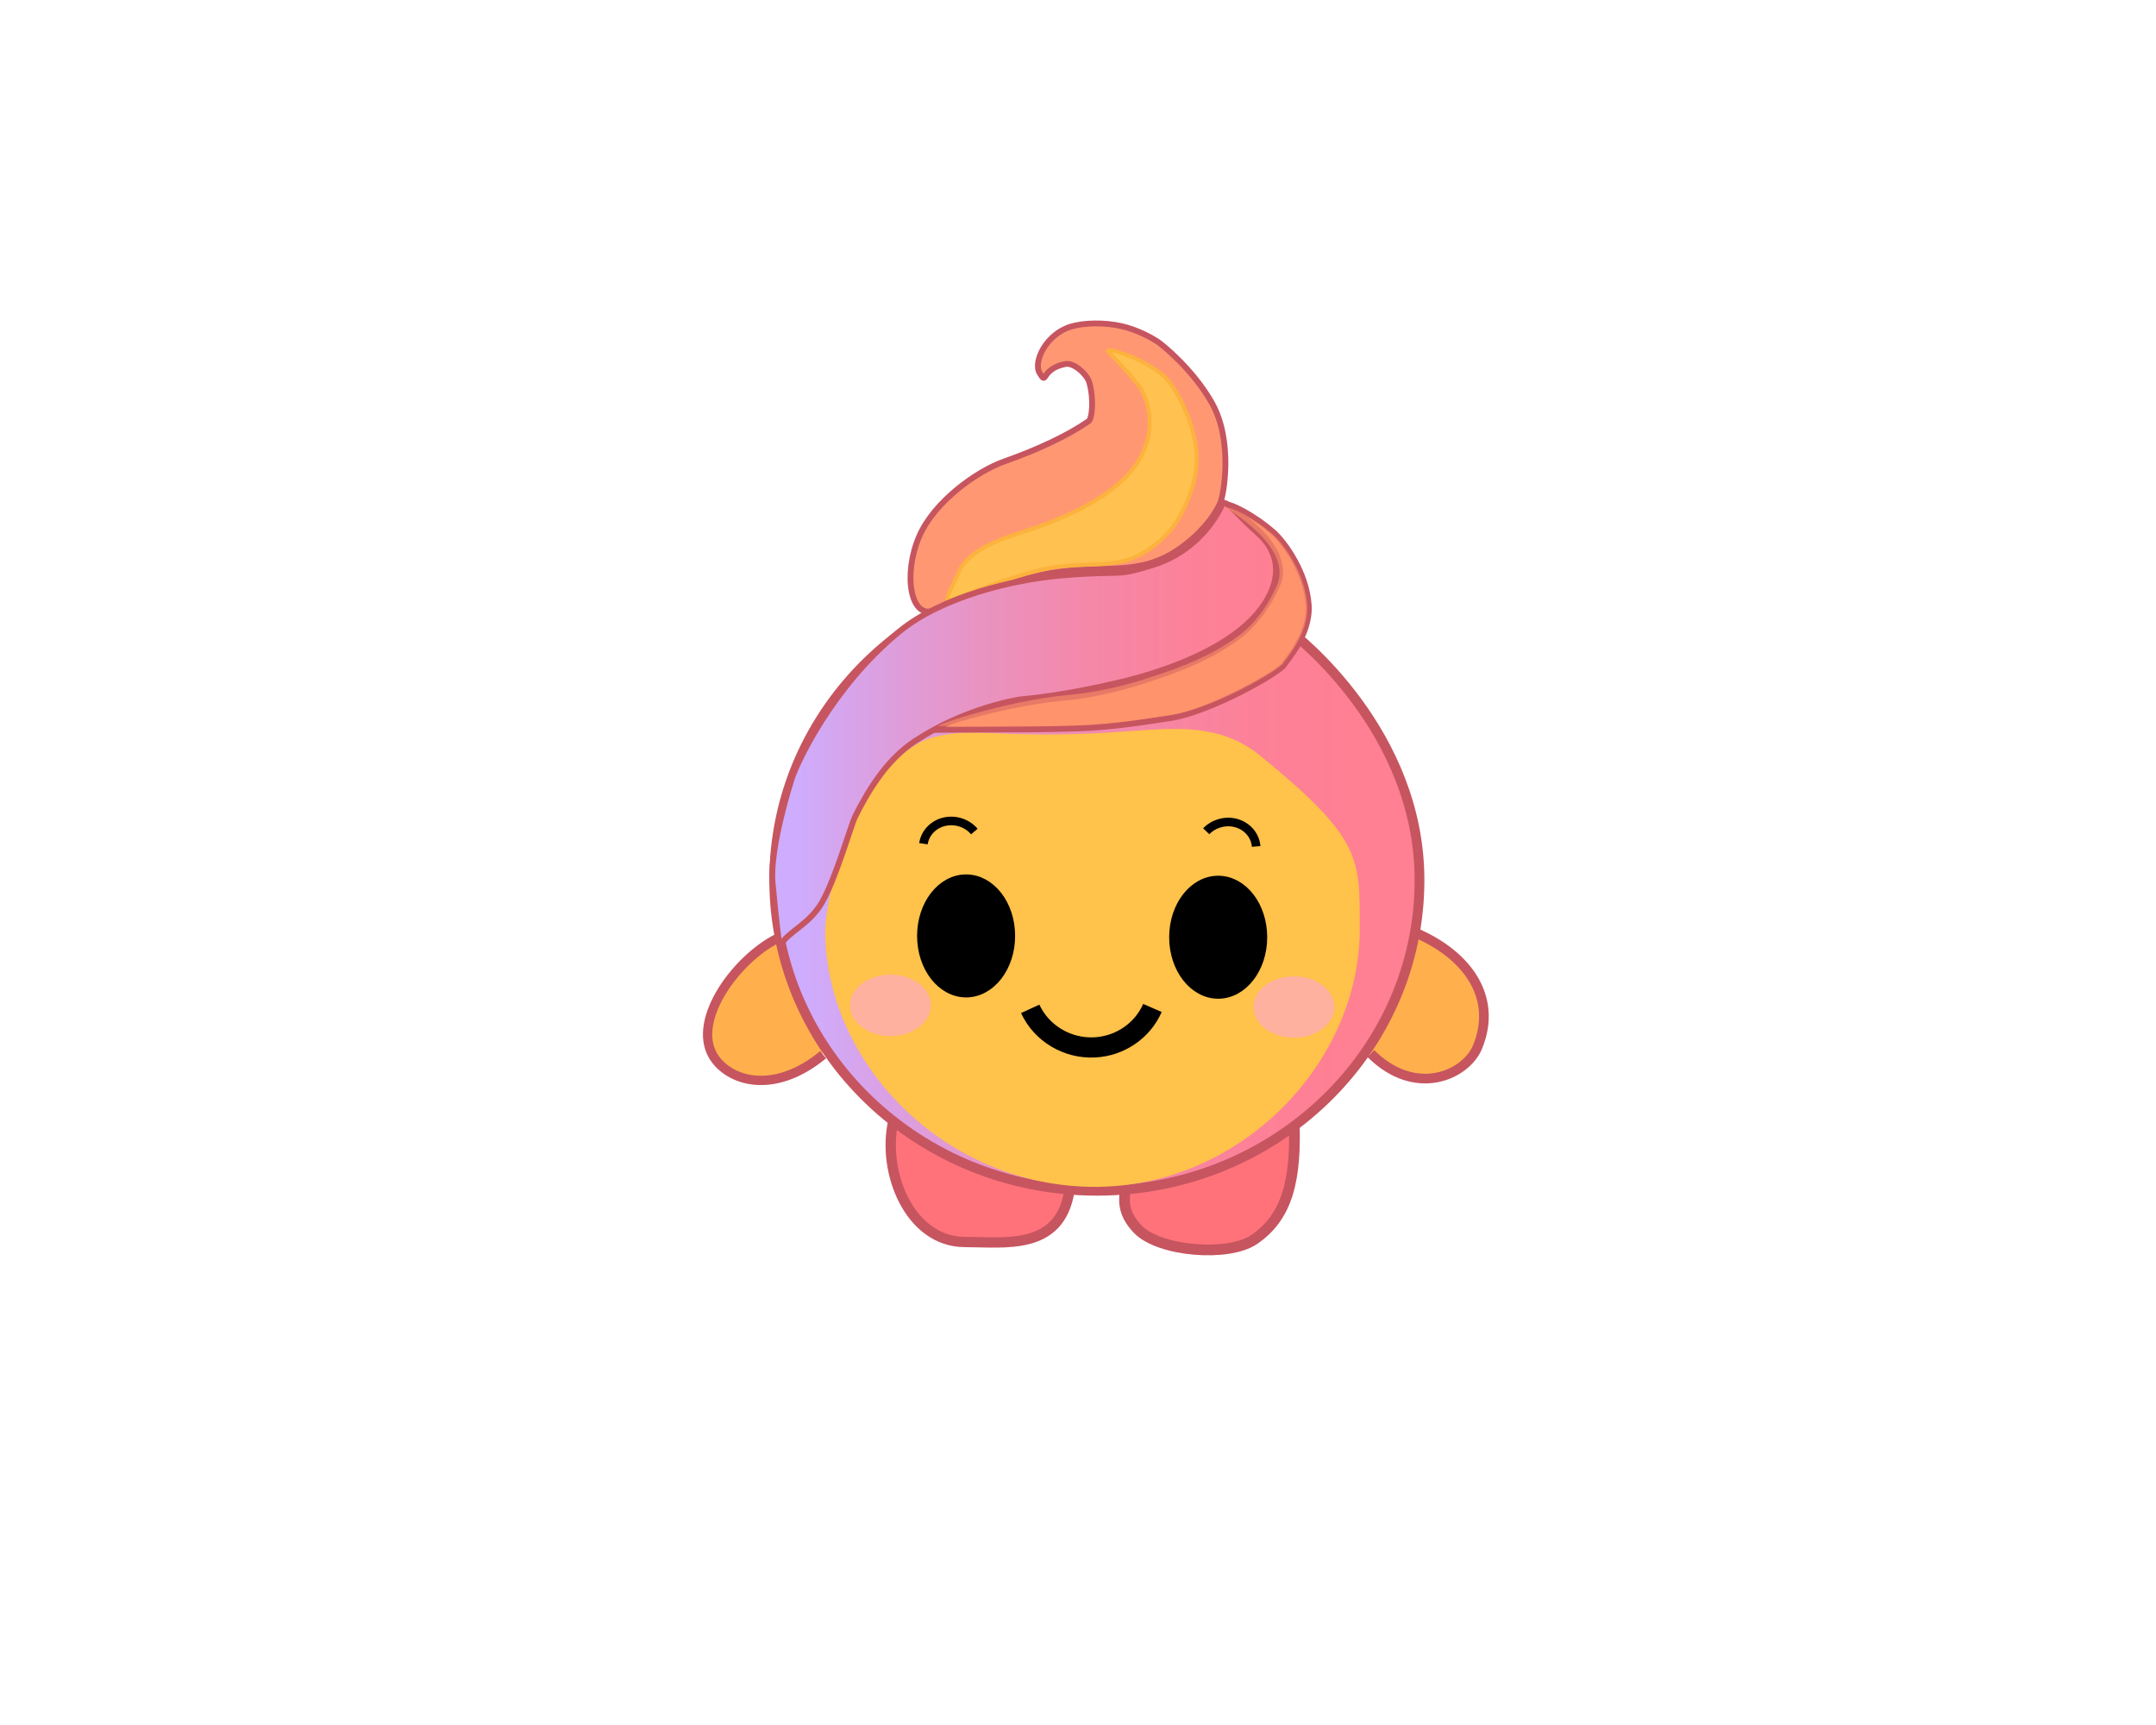 <?xml version="1.0" encoding="UTF-8"?>
<svg id="Mysti_Swirl" data-name="Mysti Swirl" xmlns="http://www.w3.org/2000/svg" xmlns:xlink="http://www.w3.org/1999/xlink" viewBox="0 0 1280 1024">
  <defs>
    <linearGradient id="linear-gradient" x1="459.64" y1="522.43" x2="842.75" y2="522.43" gradientUnits="userSpaceOnUse">
      <stop offset=".04" stop-color="#ceadff"/>
      <stop offset=".18" stop-color="#dba0e2"/>
      <stop offset=".38" stop-color="#ea92bf"/>
      <stop offset=".57" stop-color="#f587a7"/>
      <stop offset=".74" stop-color="#fc8198"/>
      <stop offset=".89" stop-color="#ff7f93"/>
    </linearGradient>
    <linearGradient id="linear-gradient-2" x1="458.49" y1="429.87" x2="757.57" y2="429.87" gradientUnits="userSpaceOnUse">
      <stop offset=".04" stop-color="#ceadff"/>
      <stop offset=".2" stop-color="#dba0e2"/>
      <stop offset=".43" stop-color="#ea92bf"/>
      <stop offset=".64" stop-color="#f587a7"/>
      <stop offset=".84" stop-color="#fc8198"/>
      <stop offset="1" stop-color="#ff7f93"/>
    </linearGradient>
  </defs>
  <g id="Body">
    <path d="M530.47,664.96c-7.26,30.7,9.64,72.25,42.29,72.31,23.84.04,55.96,5.16,62.01-29.59" style="fill: #ff727a; stroke: #c65560; stroke-miterlimit: 10; stroke-width: 6.12px;"/>
    <path d="M667.83,707.45c0,3.65-2.26,11.99,7.71,22.27,12.82,13.23,53.63,16.52,68.93,6.16,19.85-13.44,25.48-35.41,23.76-73.02" style="fill: #ff727a; stroke: #c65560; stroke-miterlimit: 10; stroke-width: 6.37px;"/>
    <path d="M464,555.86c-25.3,11.24-53.88,49.09-40.49,71.12,9.05,14.88,35.82,23.37,65.17-.86" style="fill: #ffb04d; stroke: #c65560; stroke-miterlimit: 10; stroke-width: 5.53px;"/>
    <path d="M834.51,551.34c36.09,13.21,55.21,40.29,42.61,70.36-6.89,16.45-36.68,30.16-63.26,3.72" style="fill: #ffb04d; stroke: #c65560; stroke-miterlimit: 10; stroke-width: 5.74px;"/>
    <path d="M842.75,522.43c0,101.87-85.76,184.44-191.55,184.44s-191.55-82.58-191.55-184.44,85.76-184.44,191.55-184.44c59.04,0,102.57,27.75,114.24,36.38,4.62,3.42,77.31,59.87,77.31,148.06Z" style="fill: url(#linear-gradient); stroke: #c65560; stroke-miterlimit: 10; stroke-width: 5.79px;"/>
    <path d="M807.27,551.58c0,79.23-70.56,152.97-157.3,152.97s-158.26-70.42-160.05-149.63c-.65-28.72,24.64-108.16,65.41-117.57,25.02-5.78,33.03.67,93.91-2,40.36-1.77,71.24-9.35,99.09,13.36,60.48,49.32,58.94,60.69,58.94,102.87Z" style="fill: #ffc24a;"/>
  </g>
  <g id="Swirl">
    <path d="M687.29,202.83c2.48,1.62,20.86,16.27,32.19,36.34,12.79,22.66,7.03,55.07,4.88,59.65-2.63,5.59-8.35,14.8-20.49,24.3-24.6,19.26-43.68,12.26-75.11,16.31-24.08,3.1-59.84,17.74-73.92,22.98-14.42,5.36-18.8-21.46-9.1-44,8.92-20.74,34.38-38.8,50.4-44.44,19.62-6.9,37.87-15.4,50.18-23.97,2.02-1.41,3.25-12.7.43-22.88-1.37-4.94-9.22-12.02-14.2-11.05-14.99,2.92-10.62,13.13-15.28,5.47-4.15-6.82,3.99-23.34,18.64-27.69,7.56-2.24,19.59-2.61,30.02-.22,9.78,2.24,18.13,7.09,21.35,9.19Z" style="fill: #ff9872; stroke: #c65560; stroke-miterlimit: 10; stroke-width: 3.47px;"/>
    <path d="M701.08,305.34c-2.06,4.25-6.52,11.27-15.94,18.53-19.1,14.73-33.82,9.5-58.13,12.72-18.63,2.46-46.33,13.74-57.24,17.78-11.17,4.14-8.11,2.36-.51-14.79,6.99-15.78,33.11-21.92,45.52-26.27,15.19-5.32,46.34-17.57,59.99-37.92,3.01-4.49,14.14-22.16,3.09-43.84-2.89-5.66-20.65-23.33-20.16-23.48,3.06-.91,21.84,5.17,33.49,15.43,6.34,5.58,17.83,26.16,19.18,45.64,1.24,17.85-8.49,34.52-9.3,36.19Z" style="fill: #ffc150; stroke: #fcb33d; stroke-miterlimit: 10; stroke-width: 2.31px;"/>
    <path d="M762.4,394.59c-2.06,4.25-44.48,28.65-68.79,31.87-7.81,1.03-30.51,5.24-54.77,6-33.6,1.06-81.29.37-87.58,1.03-7.57.79,40.32-15.69,79.34-19.2,24.16-2.17,45.86-9.39,50.78-11.11,5.11-1.79,33.7-9.91,54.57-26.1,10.18-7.9,17.21-18.78,22.11-29.33,11.33-24.37-31.46-48.31-31.22-48.38,3.06-.91,17.61,6.38,29.26,16.64,6.34,5.58,19.51,23.53,20.86,43.01,1.24,17.85-13.77,33.9-14.58,35.57Z" style="fill: #ff936b; stroke: #c65560; stroke-miterlimit: 10; stroke-width: 3.47px;"/>
    <path d="M661.82,405.75c-7.8,1.75-31.53,7.24-55.71,9.41-1.58.14-32.95,5.03-62.87,24.74-17.06,11.24-28.11,29.85-35.77,45.31-1.93,3.89-11.65,37.18-19.51,50.57-7.96,13.56-20.58,17.43-24.39,25.28-1.05,2.17-2.62-13.34-4.88-36.78-2.01-20.89,11.31-61.83,11.38-62.06,2.93-9.19,23.74-54.39,63.84-87.34,25.27-20.76,67.57-30.79,96.25-33.27,37.94-3.28,30.76,1.12,54.03-6.13,31.65-9.85,41.72-36.92,41.78-36.94,3.06-.91,9.16,7.63,20.81,17.9,6.34,5.58,16.14,17.78,7.15,36.45-15.39,31.96-68.19,47.49-92.13,52.87Z" style="fill: url(#linear-gradient-2); stroke: #c65560; stroke-miterlimit: 10; stroke-width: 3.47px;"/>
    <path d="M762.03,393.5c-1.99,4.11-42.98,27.7-66.48,30.8-7.55,1-29.48,5.06-52.93,5.79-32.47,1.02-78.57.34-84.64.97-7.32.76,38.96-15.17,76.68-18.55,23.35-2.09,44.32-9.07,49.07-10.73,4.93-1.73,32.57-9.58,52.74-25.23,9.84-7.64,16.63-18.16,21.36-28.37,10.94-23.57-30.42-46.73-30.18-46.8,2.95-.88,17.02,6.17,28.29,16.1,6.13,5.4,18.87,22.76,20.17,41.61,1.2,17.26-13.3,32.79-14.08,34.4Z" style="fill: #ff936b; opacity: .58;"/>
  </g>
  <g id="Eyes">
    <ellipse cx="573.57" cy="555.58" rx="25.52" ry="32.92" style="stroke: #000; stroke-miterlimit: 10; stroke-width: 7.16px;"/>
    <ellipse cx="723.23" cy="556.36" rx="25.52" ry="32.92" style="stroke: #000; stroke-miterlimit: 10; stroke-width: 7.16px;"/>
  </g>
  <g id="Eyebrows_Mouth" data-name="Eyebrows &amp;amp; Mouth">
    <path d="M745.77,502.47c-.52-6.63-5.38-12.19-12.11-13.94-6.24-1.62-13.08.3-17.53,4.92" style="fill: none; stroke: #000; stroke-miterlimit: 10; stroke-width: 5.09px;"/>
    <path d="M578.46,493.62c-4.46-5.28-11.89-7.51-18.57-5.62-6.19,1.75-10.74,6.76-11.66,12.84" style="fill: none; stroke: #000; stroke-miterlimit: 10; stroke-width: 5.09px;"/>
    <path d="M611.63,598.87c6.69,14.56,21.98,23.69,38.21,22.89,15.04-.73,28.44-9.87,34.35-23.41" style="fill: none; stroke: #000; stroke-miterlimit: 10; stroke-width: 11.98px;"/>
  </g>
  <g id="Cheeks" style="opacity: .73;">
    <ellipse cx="528.64" cy="596.81" rx="24.02" ry="18.24" style="fill: #fcacbd;"/>
    <ellipse cx="768.22" cy="597.79" rx="24.02" ry="18.24" style="fill: #fcacbd;"/>
  </g>
</svg>